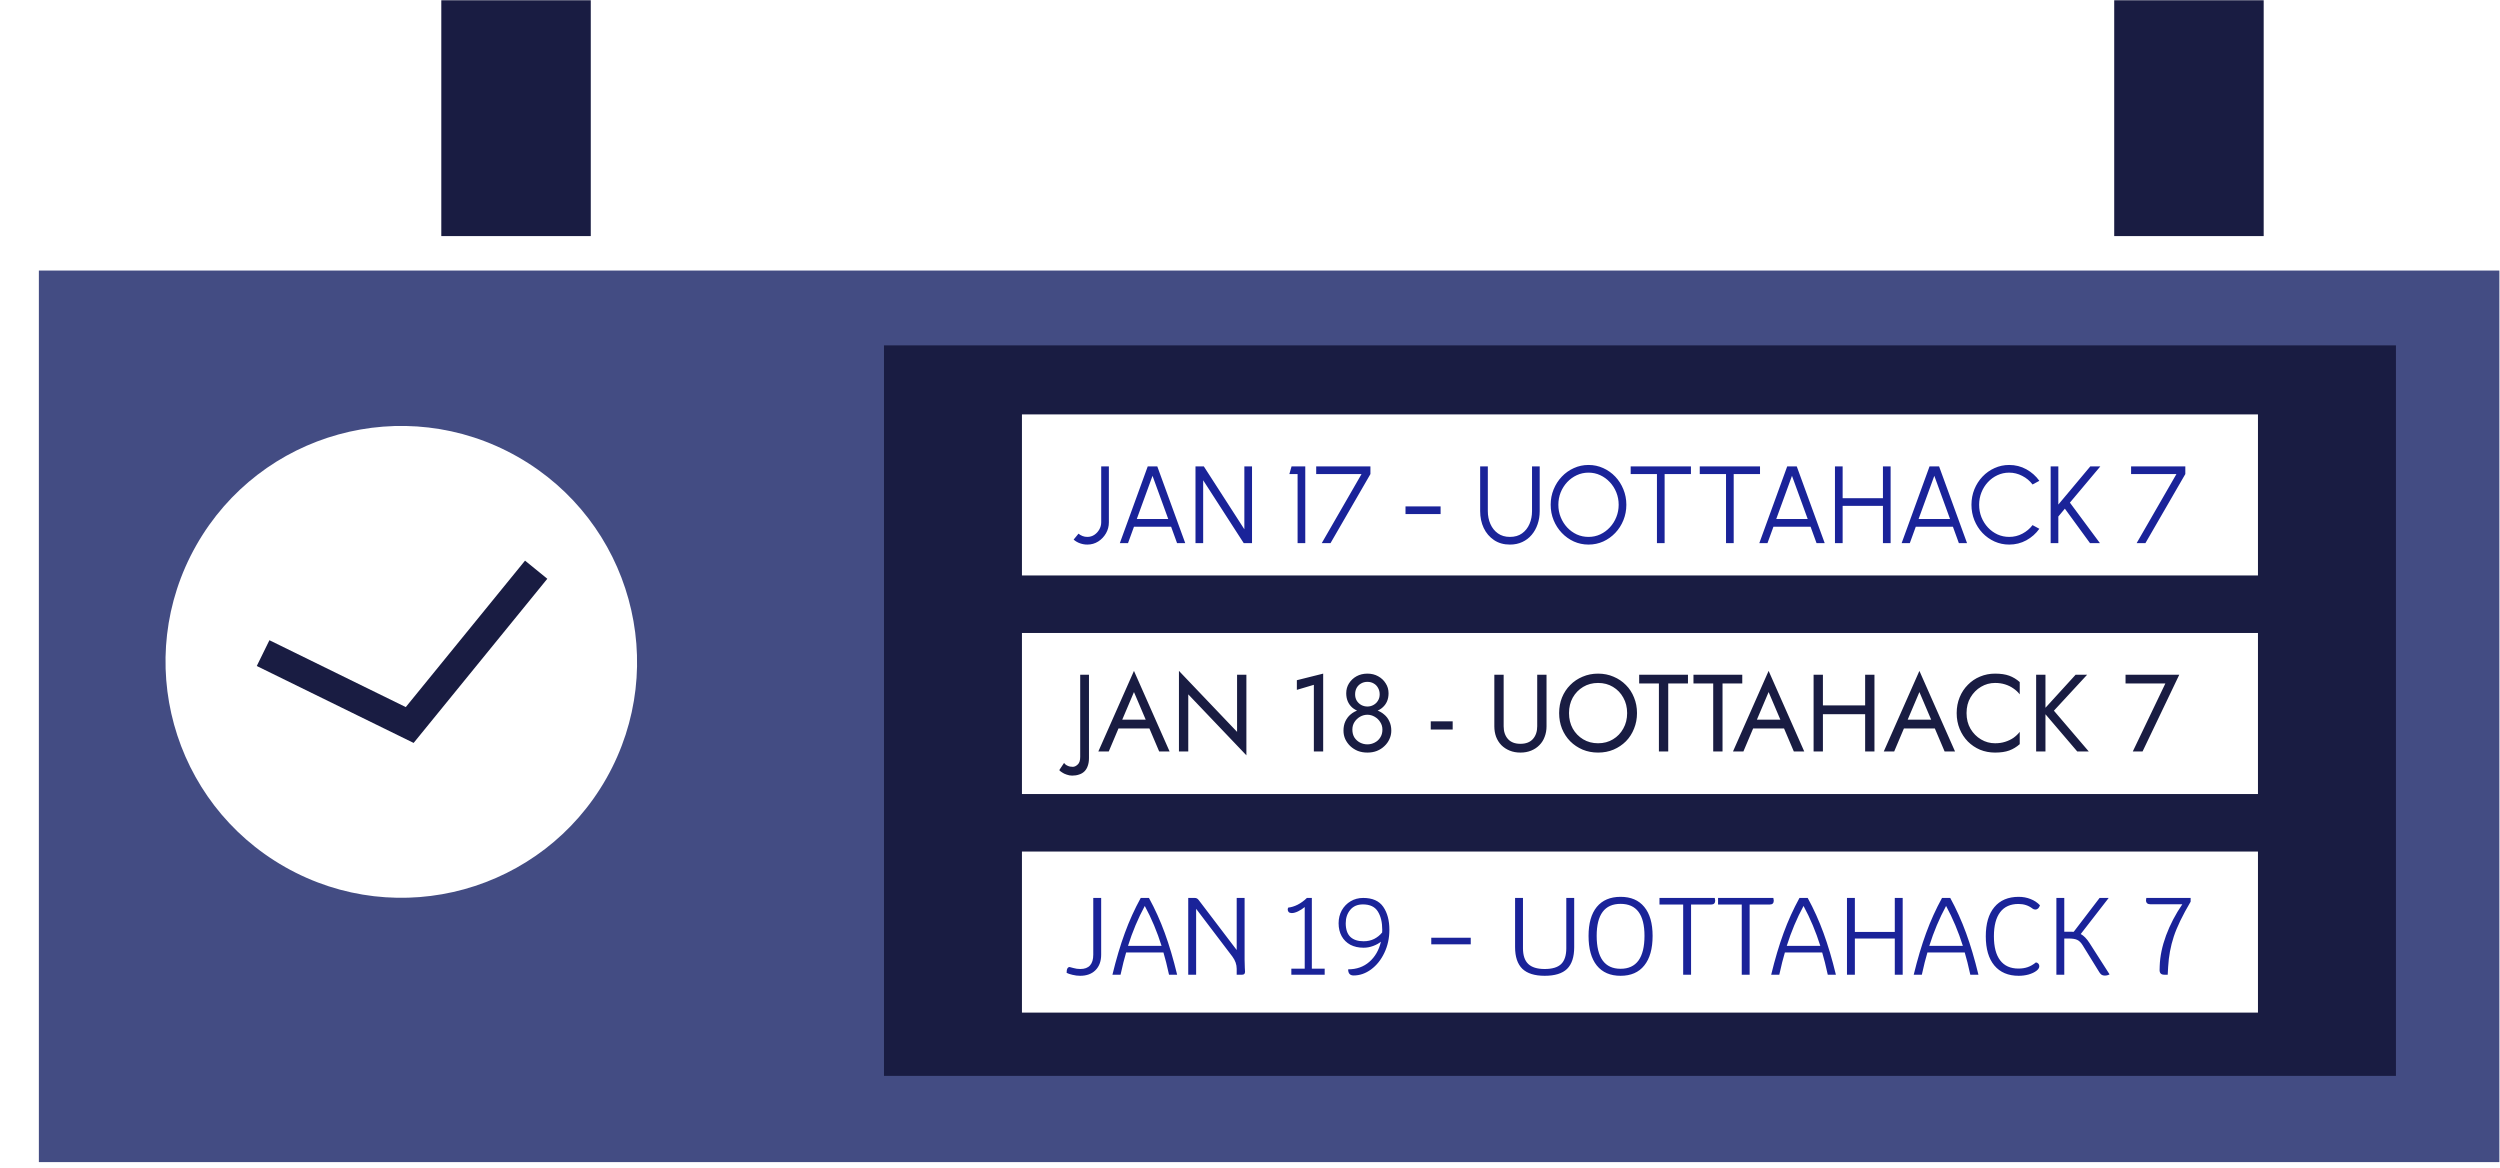 <svg width="336" height="157" viewBox="0 0 336 157" fill="none" xmlns="http://www.w3.org/2000/svg">
<g filter="url(#filter0_d_4458_5890)">
<rect x="56.223" y="0.035" width="20.089" height="31.695" fill="#191C42"/>
</g>
<g filter="url(#filter1_d_4458_5890)">
<rect x="281.062" y="0.035" width="20.089" height="31.695" fill="#191C42"/>
</g>
<g filter="url(#filter2_d_4458_5890)">
<rect x="0.592" y="31.73" width="330.694" height="119.825" fill="#434C83"/>
</g>
<rect x="118.807" y="46.419" width="203.207" height="98.179" fill="#191C42"/>
<rect x="128.851" y="61.88" width="182.345" height="21.646" fill="#191C42"/>
<rect x="137.35" y="55.696" width="166.12" height="21.646" fill="white"/>
<rect x="137.35" y="85.072" width="166.12" height="21.646" fill="white"/>
<rect x="137.35" y="114.448" width="166.12" height="21.646" fill="white"/>
<g filter="url(#filter3_di_4458_5890)">
<ellipse cx="31.683" cy="31.691" rx="31.683" ry="31.691" transform="matrix(0.87 0.494 -0.493 0.87 44.31 50.365)" fill="white"/>
</g>
<path d="M35.36 87.778L55.063 97.441L72.061 76.568" stroke="#191C42" stroke-width="3.86"/>
<g filter="url(#filter4_d_4458_5890)">
<path d="M145.137 72.192C144.803 72.192 144.476 72.135 144.157 72.022C143.843 71.914 143.555 71.747 143.295 71.521L143.951 70.725C144.108 70.858 144.287 70.963 144.489 71.042C144.69 71.121 144.906 71.16 145.137 71.16C145.481 71.16 145.793 71.069 146.073 70.887C146.353 70.701 146.577 70.46 146.744 70.165C146.916 69.865 147.002 69.546 147.002 69.207V61.683H148.033V69.207C148.033 69.737 147.903 70.229 147.643 70.681C147.382 71.133 147.034 71.499 146.596 71.779C146.159 72.054 145.673 72.192 145.137 72.192ZM153.256 61.683H154.539L158.297 72H157.199L156.396 69.789H151.407L150.603 72H149.505L153.256 61.683ZM151.783 68.757H156.013L153.898 62.95L151.783 68.757ZM159.674 72V61.683H160.794L166.241 70.135V61.683H167.272V72H166.159L160.706 63.547V72H159.674ZM173.396 72V62.714H172.291L172.585 61.683H174.428V72H173.396ZM176.641 72L181.991 62.714H175.896V61.683H183.185V62.714L177.82 72H176.641ZM187.9 67.062H192.617V68.094H187.9V67.062ZM201.934 72.192C201.109 72.192 200.397 71.99 199.797 71.587C199.198 71.184 198.736 70.644 198.412 69.966C198.092 69.283 197.933 68.526 197.933 67.696V61.683H198.964V67.696C198.964 68.325 199.08 68.902 199.311 69.428C199.542 69.954 199.878 70.374 200.32 70.688C200.763 71.003 201.301 71.16 201.934 71.16C202.583 71.16 203.126 71.003 203.563 70.688C204.005 70.369 204.339 69.946 204.565 69.421C204.791 68.895 204.904 68.32 204.904 67.696V61.683H205.936V67.696C205.936 68.32 205.843 68.905 205.656 69.45C205.474 69.991 205.209 70.467 204.86 70.88C204.516 71.293 204.096 71.614 203.6 71.845C203.109 72.076 202.553 72.192 201.934 72.192ZM212.496 72.192C211.799 72.192 211.143 72.054 210.529 71.779C209.914 71.499 209.374 71.113 208.907 70.622C208.44 70.131 208.074 69.563 207.809 68.919C207.544 68.271 207.411 67.578 207.411 66.841C207.411 66.104 207.544 65.414 207.809 64.77C208.074 64.122 208.44 63.552 208.907 63.061C209.374 62.569 209.914 62.186 210.529 61.911C211.143 61.631 211.799 61.491 212.496 61.491C213.199 61.491 213.857 61.631 214.471 61.911C215.085 62.186 215.626 62.569 216.093 63.061C216.559 63.552 216.923 64.122 217.183 64.77C217.449 65.414 217.581 66.104 217.581 66.841C217.581 67.578 217.449 68.271 217.183 68.919C216.923 69.563 216.559 70.131 216.093 70.622C215.626 71.113 215.085 71.499 214.471 71.779C213.857 72.054 213.199 72.192 212.496 72.192ZM212.496 71.16C213.061 71.16 213.587 71.047 214.073 70.821C214.565 70.59 214.994 70.275 215.363 69.878C215.736 69.48 216.026 69.02 216.233 68.499C216.444 67.979 216.549 67.426 216.549 66.841C216.549 66.252 216.444 65.697 216.233 65.176C216.021 64.65 215.729 64.191 215.356 63.798C214.987 63.4 214.557 63.088 214.066 62.862C213.58 62.636 213.056 62.523 212.496 62.523C211.931 62.523 211.403 62.638 210.912 62.869C210.425 63.095 209.995 63.407 209.622 63.805C209.254 64.203 208.964 64.662 208.752 65.183C208.546 65.704 208.443 66.257 208.443 66.841C208.443 67.436 208.549 67.993 208.76 68.514C208.971 69.035 209.261 69.494 209.629 69.892C210.003 70.29 210.433 70.602 210.919 70.828C211.41 71.049 211.936 71.16 212.496 71.16ZM226.262 61.683V62.714H222.725V72H221.693V62.714H218.163V61.683H226.262ZM235.546 61.683V62.714H232.009V72H230.977V62.714H227.447V61.683H235.546ZM239.201 61.683H240.484L244.242 72H243.144L242.341 69.789H237.351L236.548 72H235.45L239.201 61.683ZM237.727 68.757H241.957L239.842 62.95L237.727 68.757ZM252.067 61.683H253.099V72H252.067V66.989H246.651V72H245.619V61.683H246.651V65.957H252.067V61.683ZM258.33 61.683H259.613L263.371 72H262.273L261.47 69.789H256.481L255.677 72H254.579L258.33 61.683ZM256.857 68.757H261.087L258.972 62.95L256.857 68.757ZM269.034 72.192C268.337 72.192 267.681 72.054 267.067 71.779C266.452 71.499 265.912 71.116 265.445 70.629C264.983 70.138 264.62 69.568 264.355 68.919C264.094 68.271 263.964 67.578 263.964 66.841C263.964 66.104 264.094 65.412 264.355 64.763C264.62 64.115 264.983 63.547 265.445 63.061C265.912 62.569 266.452 62.186 267.067 61.911C267.681 61.631 268.337 61.491 269.034 61.491C269.869 61.491 270.638 61.685 271.341 62.073C272.044 62.461 272.626 62.977 273.088 63.621L272.174 64.115C271.81 63.628 271.348 63.242 270.788 62.958C270.233 62.668 269.648 62.523 269.034 62.523C268.469 62.523 267.941 62.638 267.45 62.869C266.963 63.095 266.536 63.407 266.168 63.805C265.799 64.203 265.512 64.662 265.305 65.183C265.099 65.704 264.996 66.257 264.996 66.841C264.996 67.436 265.099 67.993 265.305 68.514C265.517 69.035 265.806 69.494 266.175 69.892C266.548 70.29 266.978 70.602 267.465 70.828C267.956 71.049 268.479 71.16 269.034 71.16C269.673 71.16 270.265 71.015 270.81 70.725C271.361 70.43 271.815 70.047 272.174 69.575L273.088 70.069C272.626 70.713 272.044 71.229 271.341 71.617C270.638 72 269.869 72.192 269.034 72.192ZM281.233 72H279.899L276.517 67.365L275.64 68.418V72H274.608V61.683H275.64V66.812L279.936 61.683H281.285L277.195 66.554L281.233 72ZM286.162 72L291.513 62.714H285.418V61.683H292.707V62.714L287.342 72H286.162Z" fill="#1A2399"/>
</g>
<g filter="url(#filter5_d_4458_5890)">
<path d="M142.012 101.533C142.121 101.7 142.278 101.828 142.484 101.916C142.681 102.014 142.912 102.063 143.177 102.063C143.403 102.063 143.624 101.96 143.84 101.754C144.066 101.557 144.179 101.218 144.179 100.737V89.683H145.358V100.884C145.358 101.287 145.304 101.636 145.196 101.931C145.098 102.226 144.95 102.471 144.754 102.668C144.557 102.864 144.317 103.007 144.032 103.095C143.757 103.193 143.447 103.243 143.103 103.243C142.848 103.243 142.602 103.198 142.366 103.11C142.121 103.031 141.914 102.933 141.747 102.815C141.57 102.707 141.443 102.604 141.364 102.506L142.012 101.533ZM148.708 96.905L149.15 95.726H153.719L154.161 96.905H148.708ZM151.405 92.011L149.666 96.109L149.548 96.374L148.015 100H146.615L151.405 89.167L156.195 100H154.795L153.291 96.463L153.173 96.168L151.405 92.011ZM165.262 89.683H166.515V100.516L158.703 92.321V100H157.45V89.167L165.262 97.362V89.683ZM173.298 91.717V90.42L176.835 89.535V100H175.582V91.039L173.298 91.717ZM179.933 92.174C179.933 91.682 180.056 91.24 180.302 90.847C180.557 90.444 180.896 90.125 181.319 89.889C181.751 89.653 182.237 89.535 182.778 89.535C183.318 89.535 183.8 89.653 184.222 89.889C184.654 90.125 184.993 90.444 185.239 90.847C185.495 91.24 185.622 91.682 185.622 92.174C185.622 92.576 185.554 92.94 185.416 93.264C185.278 93.579 185.082 93.849 184.826 94.075C184.581 94.301 184.281 94.473 183.927 94.591C183.583 94.709 183.2 94.768 182.778 94.768C182.355 94.768 181.967 94.709 181.613 94.591C181.269 94.473 180.97 94.301 180.714 94.075C180.469 93.849 180.277 93.579 180.139 93.264C180.002 92.94 179.933 92.576 179.933 92.174ZM181.127 92.321C181.127 92.645 181.201 92.93 181.348 93.176C181.505 93.421 181.707 93.613 181.952 93.751C182.208 93.888 182.483 93.957 182.778 93.957C183.072 93.957 183.343 93.888 183.588 93.751C183.844 93.613 184.045 93.421 184.193 93.176C184.35 92.93 184.428 92.645 184.428 92.321C184.428 91.997 184.355 91.707 184.207 91.451C184.07 91.196 183.878 90.999 183.633 90.862C183.387 90.714 183.102 90.641 182.778 90.641C182.463 90.641 182.178 90.714 181.923 90.862C181.677 90.999 181.481 91.196 181.333 91.451C181.196 91.707 181.127 91.997 181.127 92.321ZM179.565 97.2C179.565 96.728 179.648 96.31 179.815 95.947C179.992 95.573 180.228 95.264 180.523 95.018C180.827 94.763 181.171 94.571 181.554 94.443C181.947 94.316 182.355 94.252 182.778 94.252C183.2 94.252 183.603 94.316 183.986 94.443C184.379 94.571 184.723 94.763 185.018 95.018C185.323 95.264 185.558 95.573 185.726 95.947C185.902 96.31 185.991 96.728 185.991 97.2C185.991 97.602 185.907 97.981 185.74 98.335C185.583 98.688 185.357 99.003 185.062 99.278C184.777 99.553 184.438 99.769 184.045 99.926C183.662 100.074 183.24 100.147 182.778 100.147C182.316 100.147 181.888 100.074 181.495 99.926C181.112 99.769 180.773 99.553 180.478 99.278C180.193 99.003 179.967 98.688 179.8 98.335C179.643 97.981 179.565 97.602 179.565 97.2ZM180.758 97.052C180.758 97.475 180.852 97.833 181.038 98.128C181.235 98.423 181.486 98.649 181.79 98.806C182.105 98.963 182.434 99.042 182.778 99.042C183.122 99.042 183.446 98.963 183.75 98.806C184.065 98.649 184.315 98.423 184.502 98.128C184.699 97.833 184.797 97.475 184.797 97.052C184.797 96.679 184.699 96.345 184.502 96.05C184.315 95.745 184.065 95.505 183.75 95.328C183.446 95.151 183.122 95.062 182.778 95.062C182.434 95.062 182.105 95.151 181.79 95.328C181.486 95.505 181.235 95.745 181.038 96.05C180.852 96.345 180.758 96.679 180.758 97.052ZM191.293 97.052V95.947H194.24V97.052H191.293ZM199.838 89.683H201.091V96.61C201.091 97.317 201.282 97.887 201.665 98.32C202.049 98.752 202.609 98.968 203.346 98.968C204.083 98.968 204.643 98.752 205.026 98.32C205.409 97.887 205.601 97.317 205.601 96.61V89.683H206.854V96.61C206.854 97.121 206.77 97.593 206.603 98.025C206.446 98.457 206.21 98.831 205.896 99.145C205.591 99.46 205.223 99.705 204.79 99.882C204.358 100.059 203.876 100.147 203.346 100.147C202.815 100.147 202.334 100.059 201.901 99.882C201.469 99.705 201.096 99.46 200.781 99.145C200.477 98.831 200.241 98.457 200.074 98.025C199.916 97.593 199.838 97.121 199.838 96.61V89.683ZM209.875 94.841C209.875 95.618 210.042 96.31 210.376 96.919C210.72 97.529 211.187 98.01 211.776 98.364C212.366 98.718 213.034 98.895 213.781 98.895C214.537 98.895 215.205 98.718 215.785 98.364C216.375 98.01 216.837 97.529 217.171 96.919C217.515 96.31 217.687 95.618 217.687 94.841C217.687 94.065 217.515 93.372 217.171 92.763C216.837 92.154 216.375 91.672 215.785 91.319C215.205 90.965 214.537 90.788 213.781 90.788C213.034 90.788 212.366 90.965 211.776 91.319C211.187 91.672 210.72 92.154 210.376 92.763C210.042 93.372 209.875 94.065 209.875 94.841ZM208.548 94.841C208.548 94.085 208.676 93.387 208.932 92.748C209.197 92.1 209.565 91.54 210.037 91.068C210.509 90.587 211.064 90.213 211.702 89.948C212.341 89.673 213.034 89.535 213.781 89.535C214.537 89.535 215.23 89.673 215.859 89.948C216.498 90.213 217.053 90.587 217.524 91.068C217.996 91.54 218.36 92.1 218.615 92.748C218.88 93.387 219.013 94.085 219.013 94.841C219.013 95.588 218.88 96.286 218.615 96.934C218.36 97.583 217.996 98.148 217.524 98.629C217.053 99.101 216.498 99.474 215.859 99.749C215.23 100.015 214.537 100.147 213.781 100.147C213.034 100.147 212.341 100.015 211.702 99.749C211.064 99.474 210.509 99.101 210.037 98.629C209.565 98.148 209.197 97.583 208.932 96.934C208.676 96.286 208.548 95.588 208.548 94.841ZM219.304 90.862V89.683H225.863V90.862H223.21V100H221.957V90.862H219.304ZM226.602 90.862V89.683H233.161V90.862H230.508V100H229.255V90.862H226.602ZM234.005 96.905L234.447 95.726H239.016L239.458 96.905H234.005ZM236.702 92.011L234.963 96.109L234.845 96.374L233.312 100H231.912L236.702 89.167L241.492 100H240.092L238.588 96.463L238.47 96.168L236.702 92.011ZM243.44 94.989V93.81H250.515V94.989H243.44ZM249.675 89.683H250.927V100H249.675V89.683ZM242.747 89.683H244V100H242.747V89.683ZM254.271 96.905L254.713 95.726H259.282L259.724 96.905H254.271ZM256.968 92.011L255.229 96.109L255.111 96.374L253.578 100H252.178L256.968 89.167L261.758 100H260.358L258.855 96.463L258.737 96.168L256.968 92.011ZM263.304 94.841C263.304 95.637 263.481 96.34 263.835 96.949C264.198 97.558 264.67 98.035 265.25 98.379C265.83 98.723 266.458 98.895 267.136 98.895C267.628 98.895 268.075 98.831 268.478 98.703C268.89 98.575 269.264 98.398 269.598 98.172C269.932 97.936 270.217 97.666 270.453 97.362V99.013C270.02 99.396 269.549 99.681 269.038 99.867C268.527 100.054 267.893 100.147 267.136 100.147C266.419 100.147 265.746 100.02 265.117 99.764C264.498 99.499 263.953 99.13 263.481 98.659C263.009 98.177 262.641 97.612 262.376 96.964C262.11 96.315 261.978 95.608 261.978 94.841C261.978 94.075 262.11 93.367 262.376 92.719C262.641 92.07 263.009 91.51 263.481 91.039C263.953 90.557 264.498 90.189 265.117 89.933C265.746 89.668 266.419 89.535 267.136 89.535C267.893 89.535 268.527 89.629 269.038 89.815C269.549 90.002 270.02 90.287 270.453 90.67V92.321C270.217 92.016 269.932 91.751 269.598 91.525C269.264 91.289 268.89 91.107 268.478 90.98C268.075 90.852 267.628 90.788 267.136 90.788C266.458 90.788 265.83 90.96 265.25 91.304C264.67 91.648 264.198 92.124 263.835 92.734C263.481 93.333 263.304 94.036 263.304 94.841ZM272.657 89.683H273.91V100H272.657V89.683ZM277.963 89.683H279.511L275.045 94.517L279.732 100H278.184L273.527 94.546L277.963 89.683ZM284.673 90.862V89.683H291.895L286.958 100H285.646L290.023 90.862H284.673Z" fill="#191C42"/>
</g>
<g filter="url(#filter6_d_4458_5890)">
<path d="M144.167 130.147C143.833 130.147 143.489 130.103 143.135 130.015C142.791 129.936 142.531 129.848 142.354 129.749C142.354 129.484 142.388 129.288 142.457 129.16C142.536 129.032 142.634 128.968 142.752 128.968C142.791 128.968 142.958 129.012 143.253 129.101C143.548 129.189 143.862 129.234 144.196 129.234C145.356 129.234 145.935 128.59 145.935 127.303V119.683H146.997V127.303C146.997 128.187 146.741 128.885 146.23 129.396C145.729 129.897 145.041 130.147 144.167 130.147ZM156.117 130C155.851 128.782 155.601 127.784 155.365 127.008H150.354C150.118 127.784 149.867 128.782 149.602 130H148.511C149.022 127.897 149.577 126.03 150.177 124.399C150.776 122.758 151.488 121.186 152.314 119.683H153.419C154.235 121.176 154.942 122.743 155.542 124.384C156.141 126.016 156.696 127.887 157.207 130H156.117ZM155.114 126.124C154.515 124.217 153.763 122.429 152.859 120.759C151.955 122.429 151.203 124.217 150.604 126.124H155.114ZM166.274 127.981C166.274 128.285 166.283 128.644 166.303 129.057C166.323 129.332 166.332 129.514 166.332 129.602C166.332 129.867 166.205 130 165.949 130H165.212V129.204C165.212 128.634 165.021 128.089 164.637 127.568L159.759 121.142V130H158.698V119.683H159.552C159.68 119.683 159.778 119.702 159.847 119.742C159.926 119.771 160.014 119.85 160.113 119.977L165.212 126.684V119.683H166.274V127.981ZM177.037 129.189V130H172.556V129.189H174.354V120.906C174.099 121.122 173.804 121.314 173.47 121.481C173.146 121.638 172.861 121.717 172.615 121.717C172.438 121.717 172.3 121.672 172.202 121.584C172.114 121.486 172.07 121.373 172.07 121.245C172.07 121.147 172.094 121.058 172.143 120.98C172.536 120.94 172.954 120.813 173.396 120.596C173.838 120.37 174.256 120.066 174.649 119.683H175.312V129.189H177.037ZM182.21 119.683C183.458 119.683 184.357 120.081 184.907 120.876C185.457 121.672 185.733 122.699 185.733 123.957C185.733 125.087 185.507 126.124 185.055 127.067C184.612 128 184.018 128.742 183.271 129.293C182.534 129.833 181.753 130.103 180.928 130.103C180.436 130.103 180.191 129.828 180.191 129.278C181.321 129.278 182.269 128.944 183.035 128.276C183.812 127.598 184.332 126.694 184.598 125.564C184.322 125.79 183.974 125.981 183.551 126.138C183.129 126.296 182.701 126.374 182.269 126.374C181.591 126.374 180.996 126.242 180.485 125.976C179.984 125.701 179.596 125.318 179.321 124.827C179.046 124.325 178.908 123.746 178.908 123.087C178.908 122.449 179.051 121.869 179.336 121.348C179.631 120.827 180.028 120.42 180.53 120.125C181.031 119.83 181.591 119.683 182.21 119.683ZM182.269 125.505C182.799 125.505 183.271 125.401 183.684 125.195C184.106 124.979 184.465 124.689 184.76 124.325C184.77 124.247 184.774 124.124 184.774 123.957C184.774 122.955 184.578 122.139 184.185 121.51C183.792 120.872 183.124 120.552 182.18 120.552C181.443 120.552 180.874 120.798 180.471 121.289C180.068 121.771 179.866 122.37 179.866 123.087C179.866 123.903 180.073 124.512 180.485 124.915C180.898 125.308 181.493 125.505 182.269 125.505ZM191.362 125.033H196.668V125.917H191.362V125.033ZM206.607 130.147C205.261 130.147 204.258 129.833 203.6 129.204C202.951 128.565 202.627 127.598 202.627 126.3V119.683H203.688V126.448C203.688 127.401 203.924 128.104 204.396 128.556C204.868 129.008 205.604 129.234 206.607 129.234C207.619 129.234 208.356 129.012 208.818 128.57C209.279 128.118 209.51 127.411 209.51 126.448V119.683H210.572V126.3C210.572 127.617 210.252 128.59 209.614 129.219C208.975 129.838 207.973 130.147 206.607 130.147ZM216.806 130.147C215.421 130.147 214.355 129.686 213.608 128.762C212.871 127.838 212.502 126.512 212.502 124.782C212.502 123.092 212.871 121.795 213.608 120.891C214.355 119.987 215.421 119.535 216.806 119.535C218.192 119.535 219.253 119.987 219.99 120.891C220.737 121.795 221.11 123.092 221.11 124.782C221.11 126.512 220.737 127.838 219.99 128.762C219.253 129.686 218.192 130.147 216.806 130.147ZM216.806 129.204C217.868 129.204 218.668 128.836 219.209 128.099C219.749 127.352 220.019 126.246 220.019 124.782C220.019 121.913 218.948 120.479 216.806 120.479C214.664 120.479 213.593 121.913 213.593 124.782C213.593 126.246 213.863 127.352 214.404 128.099C214.944 128.836 215.745 129.204 216.806 129.204ZM229.463 119.683C229.502 119.859 229.522 119.977 229.522 120.036C229.522 120.203 229.477 120.336 229.389 120.434C229.301 120.523 229.168 120.567 228.991 120.567H226.279V130H225.218V120.567H222.034V119.683H229.463ZM237.336 119.683C237.375 119.859 237.395 119.977 237.395 120.036C237.395 120.203 237.351 120.336 237.262 120.434C237.174 120.523 237.041 120.567 236.864 120.567H234.152V130H233.091V120.567H229.907V119.683H237.336ZM244.652 130C244.387 128.782 244.136 127.784 243.9 127.008H238.889C238.653 127.784 238.403 128.782 238.137 130H237.047C237.558 127.897 238.113 126.03 238.712 124.399C239.312 122.758 240.024 121.186 240.849 119.683H241.955C242.77 121.176 243.478 122.743 244.077 124.384C244.677 126.016 245.232 127.887 245.743 130H244.652ZM243.65 126.124C243.05 124.217 242.299 122.429 241.395 120.759C240.491 122.429 239.739 124.217 239.14 126.124H243.65ZM254.721 119.683V130H253.659V125.136H248.294V130H247.233V119.683H248.294V124.252H253.659V119.683H254.721ZM263.81 130C263.545 128.782 263.294 127.784 263.058 127.008H258.047C257.811 127.784 257.561 128.782 257.295 130H256.205C256.716 127.897 257.271 126.03 257.87 124.399C258.47 122.758 259.182 121.186 260.007 119.683H261.113C261.928 121.176 262.636 122.743 263.235 124.384C263.835 126.016 264.39 127.887 264.901 130H263.81ZM262.808 126.124C262.208 124.217 261.457 122.429 260.553 120.759C259.649 122.429 258.897 124.217 258.298 126.124H262.808ZM270.312 130.147C268.907 130.147 267.816 129.686 267.04 128.762C266.273 127.838 265.89 126.531 265.89 124.841C265.89 123.141 266.273 121.835 267.04 120.921C267.806 119.997 268.897 119.535 270.312 119.535C270.882 119.535 271.412 119.633 271.904 119.83C272.395 120.017 272.817 120.297 273.171 120.67C273.112 120.857 273.029 120.999 272.921 121.098C272.813 121.196 272.69 121.245 272.552 121.245C272.415 121.245 272.287 121.201 272.169 121.112C271.638 120.7 271.009 120.493 270.282 120.493C269.201 120.493 268.381 120.862 267.821 121.599C267.261 122.336 266.981 123.417 266.981 124.841C266.981 126.256 267.261 127.332 267.821 128.069C268.381 128.806 269.201 129.175 270.282 129.175C270.744 129.175 271.157 129.111 271.52 128.983C271.894 128.855 272.262 128.644 272.626 128.349C272.754 128.359 272.862 128.413 272.95 128.511C273.039 128.6 273.083 128.713 273.083 128.85C273.083 129.076 272.95 129.288 272.685 129.484C272.429 129.681 272.085 129.843 271.653 129.971C271.231 130.088 270.783 130.147 270.312 130.147ZM282.526 129.956C282.33 130.064 282.118 130.118 281.892 130.118C281.716 130.118 281.573 130.084 281.465 130.015C281.367 129.956 281.264 129.843 281.155 129.676L278.915 126.05C278.689 125.686 278.448 125.446 278.193 125.328C277.947 125.2 277.554 125.136 277.014 125.136H276.439V130H275.378V119.683H276.439V124.222H277.309C277.485 124.222 277.618 124.227 277.706 124.237L281.185 119.683H282.408L278.65 124.532C279.062 124.758 279.456 125.161 279.829 125.74L282.526 129.956ZM293.421 119.683V120.184C292.34 122.011 291.583 123.579 291.151 124.886C290.728 126.183 290.478 127.534 290.399 128.939L290.34 130H289.869C289.446 130 289.24 129.784 289.25 129.351L289.264 128.836C289.304 127.539 289.589 126.168 290.119 124.723C290.66 123.269 291.387 121.874 292.301 120.537H288.041C287.628 120.537 287.422 120.356 287.422 119.992C287.422 119.904 287.437 119.801 287.466 119.683H293.421Z" fill="#1A2399"/>
</g>
<defs>
<filter id="filter0_d_4458_5890" x="56.223" y="0.035" width="23.177" height="31.696" filterUnits="userSpaceOnUse" color-interpolation-filters="sRGB">
<feFlood flood-opacity="0" result="BackgroundImageFix"/>
<feColorMatrix in="SourceAlpha" type="matrix" values="0 0 0 0 0 0 0 0 0 0 0 0 0 0 0 0 0 0 127 0" result="hardAlpha"/>
<feOffset dx="3.088"/>
<feComposite in2="hardAlpha" operator="out"/>
<feColorMatrix type="matrix" values="0 0 0 0 0.065 0 0 0 0 0.051 0 0 0 0 0.454 0 0 0 1 0"/>
<feBlend mode="normal" in2="BackgroundImageFix" result="effect1_dropShadow_4458_5890"/>
<feBlend mode="normal" in="SourceGraphic" in2="effect1_dropShadow_4458_5890" result="shape"/>
</filter>
<filter id="filter1_d_4458_5890" x="281.062" y="0.035" width="23.177" height="31.696" filterUnits="userSpaceOnUse" color-interpolation-filters="sRGB">
<feFlood flood-opacity="0" result="BackgroundImageFix"/>
<feColorMatrix in="SourceAlpha" type="matrix" values="0 0 0 0 0 0 0 0 0 0 0 0 0 0 0 0 0 0 127 0" result="hardAlpha"/>
<feOffset dx="3.088"/>
<feComposite in2="hardAlpha" operator="out"/>
<feColorMatrix type="matrix" values="0 0 0 0 0.065 0 0 0 0 0.051 0 0 0 0 0.454 0 0 0 1 0"/>
<feBlend mode="normal" in2="BackgroundImageFix" result="effect1_dropShadow_4458_5890"/>
<feBlend mode="normal" in="SourceGraphic" in2="effect1_dropShadow_4458_5890" result="shape"/>
</filter>
<filter id="filter2_d_4458_5890" x="0.592" y="31.73" width="335.325" height="124.457" filterUnits="userSpaceOnUse" color-interpolation-filters="sRGB">
<feFlood flood-opacity="0" result="BackgroundImageFix"/>
<feColorMatrix in="SourceAlpha" type="matrix" values="0 0 0 0 0 0 0 0 0 0 0 0 0 0 0 0 0 0 127 0" result="hardAlpha"/>
<feOffset dx="4.632" dy="4.632"/>
<feComposite in2="hardAlpha" operator="out"/>
<feColorMatrix type="matrix" values="0 0 0 0 0.051 0 0 0 0 0.055 0 0 0 0 0.137 0 0 0 1 0"/>
<feBlend mode="normal" in2="BackgroundImageFix" result="effect1_dropShadow_4458_5890"/>
<feBlend mode="normal" in="SourceGraphic" in2="effect1_dropShadow_4458_5890" result="shape"/>
</filter>
<filter id="filter3_di_4458_5890" x="20.677" y="60.331" width="67.229" height="64.946" filterUnits="userSpaceOnUse" color-interpolation-filters="sRGB">
<feFlood flood-opacity="0" result="BackgroundImageFix"/>
<feColorMatrix in="SourceAlpha" type="matrix" values="0 0 0 0 0 0 0 0 0 0 0 0 0 0 0 0 0 0 127 0" result="hardAlpha"/>
<feOffset dx="-3.86" dy="-1.544"/>
<feComposite in2="hardAlpha" operator="out"/>
<feColorMatrix type="matrix" values="0 0 0 0 0.098 0 0 0 0 0.11 0 0 0 0 0.259 0 0 0 1 0"/>
<feBlend mode="normal" in2="BackgroundImageFix" result="effect1_dropShadow_4458_5890"/>
<feBlend mode="normal" in="SourceGraphic" in2="effect1_dropShadow_4458_5890" result="shape"/>
<feColorMatrix in="SourceAlpha" type="matrix" values="0 0 0 0 0 0 0 0 0 0 0 0 0 0 0 0 0 0 127 0" result="hardAlpha"/>
<feOffset dx="1.544" dy="-3.088"/>
<feComposite in2="hardAlpha" operator="arithmetic" k2="-1" k3="1"/>
<feColorMatrix type="matrix" values="0 0 0 0 0.522 0 0 0 0 0.559 0 0 0 0 0.783 0 0 0 1 0"/>
<feBlend mode="normal" in2="shape" result="effect2_innerShadow_4458_5890"/>
</filter>
<filter id="filter4_d_4458_5890" x="143.295" y="61.491" width="150.412" height="11.701" filterUnits="userSpaceOnUse" color-interpolation-filters="sRGB">
<feFlood flood-opacity="0" result="BackgroundImageFix"/>
<feColorMatrix in="SourceAlpha" type="matrix" values="0 0 0 0 0 0 0 0 0 0 0 0 0 0 0 0 0 0 127 0" result="hardAlpha"/>
<feOffset dx="1" dy="1"/>
<feComposite in2="hardAlpha" operator="out"/>
<feColorMatrix type="matrix" values="0 0 0 0 0 0 0 0 0 0 0 0 0 0 0 0 0 0 0.25 0"/>
<feBlend mode="normal" in2="BackgroundImageFix" result="effect1_dropShadow_4458_5890"/>
<feBlend mode="normal" in="SourceGraphic" in2="effect1_dropShadow_4458_5890" result="shape"/>
</filter>
<filter id="filter5_d_4458_5890" x="141.364" y="89.167" width="151.531" height="15.076" filterUnits="userSpaceOnUse" color-interpolation-filters="sRGB">
<feFlood flood-opacity="0" result="BackgroundImageFix"/>
<feColorMatrix in="SourceAlpha" type="matrix" values="0 0 0 0 0 0 0 0 0 0 0 0 0 0 0 0 0 0 127 0" result="hardAlpha"/>
<feOffset dx="1" dy="1"/>
<feComposite in2="hardAlpha" operator="out"/>
<feColorMatrix type="matrix" values="0 0 0 0 0 0 0 0 0 0 0 0 0 0 0 0 0 0 0.25 0"/>
<feBlend mode="normal" in2="BackgroundImageFix" result="effect1_dropShadow_4458_5890"/>
<feBlend mode="normal" in="SourceGraphic" in2="effect1_dropShadow_4458_5890" result="shape"/>
</filter>
<filter id="filter6_d_4458_5890" x="142.354" y="119.535" width="152.067" height="11.612" filterUnits="userSpaceOnUse" color-interpolation-filters="sRGB">
<feFlood flood-opacity="0" result="BackgroundImageFix"/>
<feColorMatrix in="SourceAlpha" type="matrix" values="0 0 0 0 0 0 0 0 0 0 0 0 0 0 0 0 0 0 127 0" result="hardAlpha"/>
<feOffset dx="1" dy="1"/>
<feComposite in2="hardAlpha" operator="out"/>
<feColorMatrix type="matrix" values="0 0 0 0 0 0 0 0 0 0 0 0 0 0 0 0 0 0 0.25 0"/>
<feBlend mode="normal" in2="BackgroundImageFix" result="effect1_dropShadow_4458_5890"/>
<feBlend mode="normal" in="SourceGraphic" in2="effect1_dropShadow_4458_5890" result="shape"/>
</filter>
</defs>
</svg>
